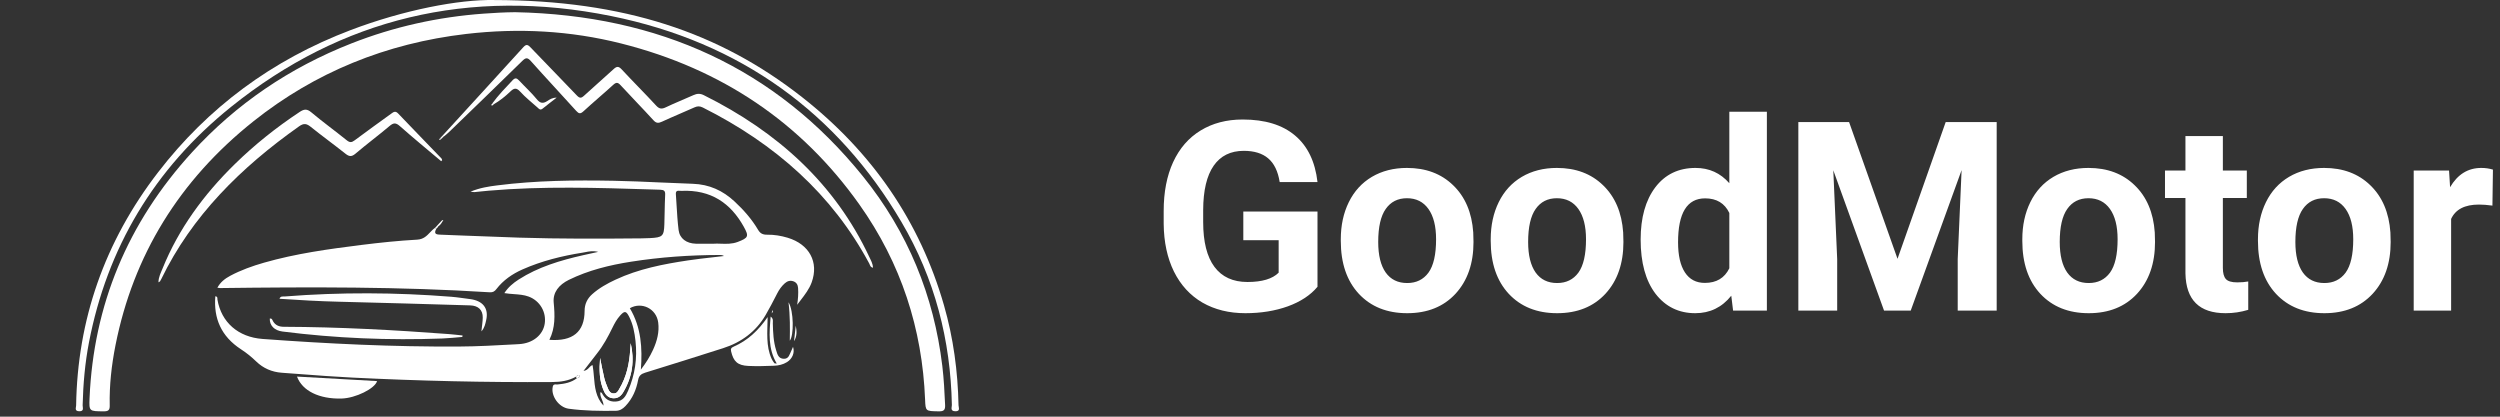 <svg width="330" height="55" viewBox="0 0 330 55" fill="none" xmlns="http://www.w3.org/2000/svg">
<rect x="0" y="0" width="330" height="55" fill="#333333" stroke="none"/>
<path fill-rule="evenodd" clip-rule="evenodd" d="M75.99 49.745C75.043 50.261 74.02 50.42 72.929 50.428C64.1 50.487 55.277 50.278 46.462 49.84C44.203 49.727 41.948 49.557 39.694 49.387L39.693 49.387L39.693 49.387L39.693 49.387C38.864 49.325 38.035 49.262 37.206 49.203C35.879 49.108 34.743 48.608 33.819 47.713C33.204 47.117 32.539 46.579 31.813 46.107C29.194 44.402 28.18 42.026 28.424 39.103C28.696 39.135 28.697 39.3 28.698 39.447C28.699 39.487 28.699 39.526 28.705 39.561C29.217 42.543 31.435 44.504 34.661 44.742C43.284 45.377 51.918 45.792 60.569 45.743C63.034 45.729 65.501 45.592 67.964 45.456H67.964H67.964H67.964L68.504 45.425C70.336 45.325 71.668 44.222 71.902 42.735C72.143 41.202 71.269 39.694 69.773 39.144C69.166 38.921 68.525 38.874 67.848 38.824C67.437 38.793 67.013 38.762 66.575 38.69C67.076 37.914 67.736 37.365 68.469 36.894C71.04 35.242 73.955 34.373 76.95 33.692C77.348 33.602 77.748 33.514 78.2 33.416C78.437 33.364 78.688 33.31 78.962 33.25C78.29 33.08 77.765 33.184 77.269 33.282L77.269 33.282C77.143 33.307 77.019 33.332 76.895 33.351C74.159 33.784 71.495 34.447 68.976 35.561C67.606 36.167 66.423 36.995 65.533 38.148C65.298 38.452 65.084 38.609 64.651 38.582C52.792 37.831 40.919 37.875 29.043 38.025C29.008 38.026 28.972 38.02 28.901 38.008L28.901 38.008L28.901 38.008L28.901 38.008C28.852 38 28.787 37.99 28.694 37.977C29.098 37.236 29.7 36.773 30.398 36.401C31.803 35.653 33.304 35.116 34.846 34.674C39.049 33.47 43.381 32.874 47.719 32.331C50.161 32.025 52.615 31.771 55.072 31.633C55.9 31.586 56.33 31.135 56.758 30.685C56.966 30.467 57.174 30.249 57.427 30.077L57.6 30.192C57.164 30.946 57.688 30.963 58.208 30.98C58.239 30.981 58.27 30.982 58.301 30.983C59.327 31.022 60.352 31.063 61.377 31.104L61.378 31.104L61.38 31.104L61.381 31.104C63.761 31.198 66.14 31.293 68.52 31.368C73.907 31.537 79.297 31.517 84.686 31.464C85.051 31.461 85.417 31.448 85.782 31.43C87.457 31.35 87.645 31.176 87.695 29.609C87.711 29.098 87.721 28.587 87.731 28.076C87.747 27.281 87.763 26.486 87.801 25.692C87.824 25.21 87.655 25.06 87.147 25.044L85.955 25.007C78.806 24.781 71.657 24.555 64.513 25.17C64.152 25.201 63.792 25.238 63.432 25.276L63.432 25.276C63.157 25.305 62.883 25.334 62.608 25.36C62.555 25.365 62.5 25.356 62.394 25.339C62.324 25.328 62.233 25.313 62.107 25.297C63.36 24.784 64.493 24.617 65.627 24.472C70.741 23.82 75.886 23.765 81.031 23.862C83.06 23.9 85.088 23.991 87.116 24.083C88.555 24.148 89.994 24.213 91.434 24.259C93.627 24.33 95.418 25.163 96.943 26.578C98.157 27.704 99.238 28.933 100.065 30.333C100.355 30.825 100.691 30.989 101.278 30.981C102.191 30.969 103.097 31.118 103.97 31.381C106.835 32.243 108.113 34.609 107.138 37.279C106.818 38.157 106.246 38.9 105.673 39.644C105.523 39.839 105.373 40.034 105.227 40.232C105.34 39.485 105.4 38.756 105.347 38.019C105.318 37.618 105.158 37.292 104.748 37.14C104.308 36.976 103.923 37.099 103.584 37.404C103.161 37.785 102.851 38.227 102.597 38.72L102.496 38.916L102.496 38.917C102.03 39.82 101.565 40.725 101.049 41.604C99.797 43.74 97.901 45.18 95.438 45.964C92.018 47.053 88.596 48.138 85.163 49.192C84.603 49.364 84.336 49.61 84.231 50.162C83.991 51.43 83.508 52.599 82.562 53.597C82.18 53.999 81.804 54.22 81.26 54.226C79.189 54.25 77.119 54.235 75.066 53.951C73.757 53.77 72.688 52.243 72.966 51.034C73.037 50.723 73.242 50.735 73.439 50.747C73.498 50.75 73.556 50.754 73.61 50.748C74.527 50.661 75.411 50.499 76.144 49.926L76.182 49.914C76.371 49.852 76.626 49.77 76.48 49.574C76.368 49.425 76.234 49.542 76.108 49.651C76.067 49.686 76.028 49.721 75.99 49.745ZM84.595 48.787C85.243 47.947 85.792 47.076 86.216 46.141C86.732 45.002 87.044 43.825 86.885 42.577C86.653 40.743 84.705 39.791 83.14 40.684C84.652 43.229 84.805 45.964 84.595 48.787ZM79.339 51.81C79.31 51.799 79.278 51.787 79.243 51.771C79.198 52.125 79.325 52.431 79.451 52.732C79.561 52.995 79.669 53.256 79.661 53.543C78.626 52.422 78.513 51.077 78.398 49.715C78.355 49.208 78.312 48.699 78.222 48.198C78.03 48.239 77.909 48.371 77.776 48.515C77.603 48.702 77.412 48.91 77.023 48.96C77.673 48.107 78.239 47.37 78.804 46.657C79.647 45.595 80.263 44.441 80.843 43.258C81.122 42.687 81.421 42.133 81.857 41.651C82.435 41.009 82.648 41.025 83.046 41.802C83.564 42.813 83.765 43.91 83.886 45.01C84.137 47.278 83.824 49.481 82.899 51.6C82.593 52.303 82.244 52.947 81.274 53.006C80.333 53.063 79.813 52.583 79.441 51.867C79.428 51.843 79.39 51.829 79.339 51.81ZM72.517 44.854C75.604 45.096 77.158 43.799 77.167 41.044C77.169 40.175 77.489 39.445 78.162 38.842C79.072 38.028 80.133 37.436 81.254 36.913C84.282 35.499 87.545 34.861 90.848 34.369C91.929 34.207 93.016 34.085 94.104 33.962C94.591 33.907 95.079 33.852 95.566 33.794C95.376 33.679 95.197 33.658 95.018 33.659C91.089 33.662 87.182 33.936 83.307 34.544C80.452 34.991 77.671 35.673 75.088 36.941C73.79 37.578 72.96 38.587 73.088 39.936C73.248 41.626 73.313 43.264 72.517 44.854ZM95.151 32.17C94.797 32.157 94.459 32.145 94.147 32.173C93.852 32.173 93.578 32.175 93.32 32.177C92.787 32.18 92.316 32.183 91.847 32.169C90.616 32.134 89.716 31.493 89.575 30.364C89.439 29.28 89.374 28.188 89.308 27.096C89.279 26.605 89.249 26.113 89.214 25.623C89.179 25.145 89.478 25.167 89.762 25.187C89.833 25.192 89.903 25.197 89.967 25.194C93.862 25.02 96.45 26.826 98.178 29.928C98.881 31.191 98.801 31.394 97.369 31.939C96.626 32.221 95.858 32.194 95.151 32.17Z" fill="white"/>
<path fill-rule="evenodd" clip-rule="evenodd" d="M67.998 1.61C86.984 1.994 102.401 9.037 113.88 23.242C119.87 30.653 123.27 39.066 124.383 48.287C124.591 50.011 124.677 51.738 124.755 53.47C124.787 54.183 124.528 54.312 123.84 54.296C122.192 54.259 122.174 54.289 122.113 52.765C121.742 43.423 118.963 34.771 113.418 26.966C105.799 16.241 95.338 9.106 81.994 5.739C75.274 4.043 68.448 3.677 61.538 4.482C50.951 5.716 41.565 9.563 33.475 15.995C23.654 23.805 17.596 33.713 15.246 45.565C14.725 48.193 14.425 50.848 14.483 53.526C14.496 54.11 14.331 54.304 13.675 54.298C11.786 54.28 11.747 54.307 11.82 52.576C12.345 40.295 16.811 29.432 25.374 20.072C31.161 13.746 38.181 8.953 46.398 5.727C51.986 3.533 57.821 2.231 63.875 1.798C65.243 1.7 66.608 1.622 67.998 1.61Z" fill="white"/>
<path fill-rule="evenodd" clip-rule="evenodd" d="M65.209 0.004C82.394 0.034 94.978 4.28 105.854 12.808C115.182 20.122 121.443 29.3 124.604 40.294C125.848 44.62 126.435 49.032 126.526 53.503C126.532 53.799 126.808 54.311 126.082 54.286C125.391 54.262 125.653 53.762 125.647 53.46C125.478 44.915 123.404 36.794 118.993 29.303C110.551 14.968 97.817 5.58 80.649 2.113C61.947 -1.665 45.056 2.418 30.523 14.091C20.296 22.304 14.138 32.797 11.744 45.197C11.214 47.942 10.978 50.71 10.908 53.496C10.9 53.799 11.15 54.308 10.443 54.285C9.801 54.264 10.045 53.803 10.049 53.524C10.225 42.217 13.788 31.936 20.867 22.743C27.419 14.234 35.872 7.926 46.283 3.972C53.289 1.311 60.582 -0.084 65.209 0.004Z" fill="white"/>
<path fill-rule="evenodd" clip-rule="evenodd" d="M58.402 17.919C61.958 14.032 65.52 10.149 69.06 6.25C69.444 5.827 69.645 5.852 70.026 6.252C72.048 8.375 74.114 10.462 76.131 12.588C76.514 12.992 76.718 12.985 77.111 12.62C78.386 11.44 79.713 10.309 80.989 9.129C81.405 8.745 81.649 8.717 82.059 9.157C83.554 10.766 85.118 12.32 86.607 13.934C87.032 14.396 87.353 14.422 87.907 14.155C89.094 13.584 90.331 13.104 91.532 12.558C92.009 12.341 92.418 12.321 92.902 12.562C102.714 17.442 110.261 24.333 114.757 33.938C114.958 34.369 115.217 34.795 115.232 35.34C114.862 35.265 114.845 34.98 114.742 34.787C109.852 25.663 102.33 18.985 92.771 14.192C92.38 13.995 92.065 13.995 91.67 14.174C90.249 14.815 88.799 15.404 87.385 16.059C86.901 16.284 86.624 16.28 86.247 15.866C84.829 14.307 83.344 12.803 81.919 11.249C81.543 10.839 81.329 10.847 80.928 11.214C79.646 12.388 78.303 13.504 77.026 14.682C76.614 15.062 76.412 15.027 76.056 14.633C74.078 12.439 72.052 10.281 70.087 8.076C69.629 7.564 69.407 7.584 68.928 8.055C65.721 11.207 62.479 14.328 59.246 17.456C59.037 17.658 58.802 17.837 58.58 18.027L58.402 17.919Z" fill="white"/>
<path fill-rule="evenodd" clip-rule="evenodd" d="M58.238 21.279C56.416 19.742 54.569 18.229 52.789 16.652C52.241 16.166 51.937 16.197 51.405 16.647C49.94 17.886 48.389 19.036 46.928 20.279C46.404 20.725 46.085 20.675 45.587 20.279C44.083 19.082 42.518 17.952 41.022 16.747C40.474 16.306 40.103 16.235 39.482 16.674C31.785 22.116 25.315 28.511 21.292 36.832C21.242 36.935 21.188 37.037 21.123 37.132C21.095 37.173 21.033 37.194 20.918 37.27C20.921 36.575 21.23 36.003 21.463 35.429C23.58 30.204 26.884 25.685 30.994 21.663C33.603 19.11 36.465 16.823 39.552 14.78C40.131 14.397 40.505 14.335 41.09 14.826C42.604 16.097 44.218 17.264 45.759 18.508C46.167 18.837 46.408 18.831 46.822 18.518C48.408 17.325 50.032 16.176 51.638 15.005C51.943 14.783 52.189 14.596 52.55 14.975C54.449 16.966 56.369 18.937 58.277 20.919C58.33 20.974 58.336 21.069 58.363 21.145C58.321 21.19 58.28 21.235 58.238 21.279Z" fill="white"/>
<path fill-rule="evenodd" clip-rule="evenodd" d="M63.545 43.738C63.616 43.051 63.713 42.488 63.722 41.924C63.739 40.915 63.135 40.342 62.054 40.31C56.303 40.144 50.552 39.964 44.8 39.829C42.161 39.768 39.532 39.615 36.895 39.439C37.014 39.056 37.337 39.154 37.59 39.134C44.919 38.557 52.247 38.592 59.573 39.173C60.39 39.238 61.201 39.374 62.016 39.474C63.743 39.686 64.54 40.695 64.173 42.272C64.061 42.755 63.97 43.269 63.545 43.738Z" fill="white"/>
<path fill-rule="evenodd" clip-rule="evenodd" d="M61.027 44.477C60.157 44.546 59.289 44.647 58.417 44.68C51.347 44.946 44.304 44.648 37.291 43.762C36.209 43.625 35.584 42.967 35.61 42.057C35.92 41.992 35.947 42.247 36.04 42.404C36.353 42.932 36.823 43.134 37.467 43.136C44.743 43.165 52.002 43.554 59.253 44.099C59.856 44.145 60.457 44.221 61.059 44.283C61.048 44.348 61.038 44.412 61.027 44.477Z" fill="white"/>
<path fill-rule="evenodd" clip-rule="evenodd" d="M101.328 41.853C101.3 43.875 101.085 45.667 101.853 47.362C101.946 47.568 102.08 47.758 102.218 47.941C102.251 47.984 102.377 47.966 102.531 47.985C101.358 46.014 101.547 43.949 101.726 41.785C102.123 42.081 102.004 42.412 102.012 42.69C102.043 43.883 102.089 45.077 102.449 46.23C102.606 46.731 102.738 47.359 103.485 47.36C104.139 47.361 104.213 46.768 104.431 46.349C104.521 46.176 104.587 45.991 104.678 45.778C104.936 46.544 104.602 47.351 103.881 47.8C103.356 48.126 102.759 48.257 102.152 48.279C101.028 48.321 99.899 48.355 98.777 48.303C97.361 48.236 96.822 47.714 96.51 46.398C96.425 46.038 96.516 45.9 96.849 45.754C98.692 44.945 100.077 43.657 101.328 41.853Z" fill="white"/>
<path fill-rule="evenodd" clip-rule="evenodd" d="M41.323 50.255C41.366 50.328 41.409 50.402 41.453 50.475C43.291 52.334 46.644 52.463 48.52 50.745C48.609 50.722 48.693 50.681 48.627 50.587C48.613 50.566 48.485 50.614 48.409 50.629C46.076 51.845 43.802 51.773 41.59 50.357C41.521 50.308 41.453 50.258 41.384 50.209C41.372 50.137 41.352 50.032 41.256 50.092C41.169 50.146 41.242 50.219 41.323 50.255Z" fill="white"/>
<path fill-rule="evenodd" clip-rule="evenodd" d="M39.203 49.709C42.746 49.908 46.264 50.106 49.776 50.304C49.481 51.299 46.945 52.555 45.087 52.607C42.151 52.688 39.91 51.604 39.203 49.709Z" fill="white"/>
<path fill-rule="evenodd" clip-rule="evenodd" d="M64.998 13.633C65.788 12.553 66.726 11.585 67.649 10.605C67.977 10.257 68.194 10.273 68.506 10.611C69.282 11.447 70.141 12.222 70.857 13.099C71.315 13.659 71.683 13.698 72.261 13.325C72.565 13.128 72.886 12.89 73.481 12.889C72.78 13.435 72.194 13.874 71.628 14.336C71.307 14.598 71.143 14.366 70.951 14.193C70.185 13.504 69.359 12.863 68.677 12.107C68.145 11.519 67.831 11.633 67.339 12.105C66.685 12.732 65.968 13.305 65.164 13.771C65.109 13.725 65.053 13.679 64.998 13.633Z" fill="white"/>
<path fill-rule="evenodd" clip-rule="evenodd" d="M104.252 44.974C104.275 43.378 104.306 41.713 104.082 39.898C104.791 41.034 104.803 44.316 104.252 44.974Z" fill="white"/>
<path fill-rule="evenodd" clip-rule="evenodd" d="M104.812 45.04C104.889 44.356 104.965 43.672 105.041 42.988C105.179 43.683 105.225 44.37 104.812 45.04Z" fill="white"/>
<path fill-rule="evenodd" clip-rule="evenodd" d="M101.875 41.364C101.9 41.17 101.911 40.986 101.927 40.986C102.093 40.981 101.983 41.103 101.999 41.17C102.006 41.199 101.957 41.24 101.875 41.364Z" fill="white"/>
<path fill-rule="evenodd" clip-rule="evenodd" d="M65.165 13.771C65.085 13.902 64.986 13.975 64.824 13.877C64.882 13.796 64.941 13.714 64.999 13.633C65.054 13.679 65.109 13.725 65.165 13.771Z" fill="white"/>
<path fill-rule="evenodd" clip-rule="evenodd" d="M58.211 18.362C58.154 18.405 58.065 18.495 58.047 18.484C57.885 18.386 58.046 18.326 58.092 18.251C58.13 18.289 58.17 18.326 58.211 18.362Z" fill="white"/>
<path fill-rule="evenodd" clip-rule="evenodd" d="M58.397 18.195C58.335 18.25 58.273 18.306 58.21 18.361C58.17 18.326 58.13 18.288 58.092 18.25C58.153 18.183 58.214 18.115 58.276 18.048C58.316 18.097 58.357 18.146 58.397 18.195Z" fill="white"/>
<path fill-rule="evenodd" clip-rule="evenodd" d="M58.275 18.049C58.318 18.006 58.361 17.962 58.403 17.919C58.462 17.955 58.522 17.991 58.581 18.026C58.52 18.083 58.459 18.14 58.398 18.197C58.357 18.148 58.316 18.098 58.275 18.049Z" fill="white"/>
<path fill-rule="evenodd" clip-rule="evenodd" d="M57.82 29.913C58.062 29.736 58.261 29.528 58.379 29.26L58.38 29.26C58.395 29.245 58.415 29.226 58.436 29.207L58.436 29.207C58.479 29.168 58.523 29.128 58.517 29.12C58.437 29.011 58.379 29.065 58.321 29.118L58.321 29.118C58.305 29.133 58.29 29.148 58.273 29.159L58.273 29.159C58.115 29.331 57.956 29.503 57.798 29.675L57.799 29.677L57.799 29.677L57.799 29.677C57.806 29.756 57.813 29.834 57.82 29.913ZM57.798 29.676L57.798 29.675L57.762 29.715L57.762 29.715L57.762 29.715C57.708 29.775 57.653 29.835 57.599 29.896L57.599 29.896L57.428 30.077C57.486 30.115 57.544 30.154 57.602 30.192C57.616 30.176 57.63 30.16 57.645 30.145C57.676 30.111 57.707 30.077 57.738 30.043L57.737 30.042C57.793 30.015 57.821 29.972 57.82 29.913C57.813 29.834 57.806 29.755 57.798 29.676L57.798 29.676Z" fill="white"/>
<path fill-rule="evenodd" clip-rule="evenodd" d="M83.254 45.301C83.233 45.58 83.209 45.86 83.191 46.14C83.077 47.968 82.714 49.735 81.739 51.354C81.576 51.623 81.445 51.928 81.031 51.934C80.573 51.942 80.397 51.622 80.263 51.311C80.062 50.841 79.875 50.358 79.755 49.866C79.544 49.001 79.39 48.124 79.212 47.252C79.088 48.772 79.078 50.272 79.745 51.685C79.979 52.181 80.361 52.549 80.974 52.569C81.581 52.589 81.97 52.267 82.263 51.78C83.489 49.74 83.772 47.577 83.254 45.301Z" fill="white"/>
<path fill-rule="evenodd" clip-rule="evenodd" d="M75.99 49.744C76.145 49.644 76.332 49.375 76.48 49.573C76.637 49.782 76.334 49.862 76.145 49.924C76.093 49.864 76.042 49.804 75.99 49.744Z" fill="white"/>
<path fill-rule="evenodd" clip-rule="evenodd" d="M41.322 50.256C41.242 50.219 41.169 50.146 41.256 50.092C41.353 50.032 41.372 50.137 41.385 50.209L41.322 50.256Z" fill="white"/>
<path fill-rule="evenodd" clip-rule="evenodd" d="M41.384 50.208C41.453 50.258 41.522 50.308 41.59 50.357C41.545 50.397 41.499 50.436 41.453 50.476C41.41 50.402 41.366 50.328 41.322 50.254C41.322 50.255 41.384 50.208 41.384 50.208Z" fill="white"/>
<path fill-rule="evenodd" clip-rule="evenodd" d="M48.41 50.63C48.486 50.614 48.614 50.566 48.629 50.587C48.695 50.681 48.611 50.723 48.522 50.746C48.481 50.71 48.444 50.672 48.41 50.63Z" fill="white"/>
<path fill-rule="evenodd" clip-rule="evenodd" d="M83.254 45.301C83.772 47.577 83.489 49.74 82.263 51.78C81.97 52.267 81.581 52.589 80.974 52.569C80.361 52.549 79.979 52.181 79.745 51.685C79.078 50.272 79.088 48.772 79.212 47.252C79.39 48.124 79.544 49.001 79.755 49.866C79.875 50.358 80.062 50.841 80.263 51.311C80.397 51.622 80.573 51.942 81.031 51.934C81.445 51.928 81.576 51.623 81.739 51.354C82.714 49.735 83.077 47.968 83.191 46.14C83.209 45.86 83.233 45.58 83.254 45.301Z" fill="white"/>
<path d="M173.909 37.855C172.986 38.961 171.682 39.821 169.996 40.436C168.309 41.04 166.441 41.342 164.39 41.342C162.237 41.342 160.346 40.875 158.716 39.94C157.098 38.995 155.845 37.628 154.957 35.839C154.079 34.05 153.629 31.948 153.606 29.533V27.841C153.606 25.357 154.022 23.209 154.854 21.398C155.697 19.575 156.905 18.185 158.477 17.228C160.061 16.26 161.912 15.775 164.031 15.775C166.982 15.775 169.289 16.482 170.953 17.895C172.616 19.296 173.602 21.341 173.909 24.03H168.919C168.691 22.606 168.184 21.563 167.398 20.902C166.623 20.241 165.552 19.911 164.185 19.911C162.442 19.911 161.115 20.566 160.203 21.877C159.292 23.187 158.83 25.135 158.819 27.721V29.311C158.819 31.92 159.314 33.891 160.306 35.224C161.297 36.557 162.75 37.223 164.664 37.223C166.589 37.223 167.962 36.813 168.782 35.993V31.703H164.117V27.926H173.909V37.855ZM176.985 31.584C176.985 29.749 177.339 28.114 178.045 26.679C178.751 25.243 179.765 24.132 181.087 23.346C182.42 22.56 183.964 22.167 185.718 22.167C188.213 22.167 190.247 22.93 191.819 24.457C193.403 25.984 194.286 28.057 194.468 30.678L194.502 31.942C194.502 34.779 193.711 37.058 192.127 38.778C190.543 40.487 188.418 41.342 185.752 41.342C183.086 41.342 180.956 40.487 179.361 38.778C177.777 37.069 176.985 34.745 176.985 31.806V31.584ZM181.924 31.942C181.924 33.697 182.255 35.041 182.916 35.976C183.576 36.898 184.522 37.36 185.752 37.36C186.949 37.36 187.883 36.904 188.555 35.993C189.227 35.07 189.563 33.6 189.563 31.584C189.563 29.863 189.227 28.53 188.555 27.584C187.883 26.639 186.937 26.166 185.718 26.166C184.511 26.166 183.576 26.639 182.916 27.584C182.255 28.519 181.924 29.971 181.924 31.942ZM196.775 31.584C196.775 29.749 197.129 28.114 197.835 26.679C198.541 25.243 199.555 24.132 200.877 23.346C202.21 22.56 203.754 22.167 205.508 22.167C208.003 22.167 210.037 22.93 211.609 24.457C213.193 25.984 214.076 28.057 214.258 30.678L214.292 31.942C214.292 34.779 213.501 37.058 211.917 38.778C210.333 40.487 208.208 41.342 205.542 41.342C202.876 41.342 200.746 40.487 199.151 38.778C197.567 37.069 196.775 34.745 196.775 31.806V31.584ZM201.714 31.942C201.714 33.697 202.045 35.041 202.706 35.976C203.366 36.898 204.312 37.36 205.542 37.36C206.739 37.36 207.673 36.904 208.345 35.993C209.017 35.07 209.354 33.6 209.354 31.584C209.354 29.863 209.017 28.53 208.345 27.584C207.673 26.639 206.727 26.166 205.508 26.166C204.301 26.166 203.366 26.639 202.706 27.584C202.045 28.519 201.714 29.971 201.714 31.942ZM216.565 31.618C216.565 28.735 217.209 26.439 218.497 24.73C219.795 23.021 221.567 22.167 223.812 22.167C225.612 22.167 227.098 22.839 228.272 24.184V14.75H233.228V41H228.768L228.528 39.035C227.298 40.573 225.714 41.342 223.777 41.342C221.601 41.342 219.852 40.487 218.531 38.778C217.221 37.058 216.565 34.671 216.565 31.618ZM221.504 31.977C221.504 33.708 221.806 35.036 222.41 35.959C223.014 36.881 223.891 37.343 225.042 37.343C226.569 37.343 227.645 36.699 228.272 35.412V28.114C227.657 26.827 226.591 26.183 225.076 26.183C222.695 26.183 221.504 28.114 221.504 31.977ZM244.08 16.117L250.472 34.164L256.829 16.117H263.562V41H258.418V34.198L258.931 22.457L252.215 41H248.694L241.995 22.475L242.508 34.198V41H237.381V16.117H244.08ZM266.946 31.584C266.946 29.749 267.299 28.114 268.006 26.679C268.712 25.243 269.726 24.132 271.048 23.346C272.381 22.56 273.925 22.167 275.679 22.167C278.174 22.167 280.208 22.93 281.78 24.457C283.364 25.984 284.247 28.057 284.429 30.678L284.463 31.942C284.463 34.779 283.672 37.058 282.088 38.778C280.504 40.487 278.379 41.342 275.713 41.342C273.047 41.342 270.917 40.487 269.322 38.778C267.738 37.069 266.946 34.745 266.946 31.806V31.584ZM271.885 31.942C271.885 33.697 272.216 35.041 272.876 35.976C273.537 36.898 274.483 37.36 275.713 37.36C276.91 37.36 277.844 36.904 278.516 35.993C279.188 35.07 279.524 33.6 279.524 31.584C279.524 29.863 279.188 28.53 278.516 27.584C277.844 26.639 276.898 26.166 275.679 26.166C274.472 26.166 273.537 26.639 272.876 27.584C272.216 28.519 271.885 29.971 271.885 31.942ZM293.418 17.963V22.509H296.58V26.132H293.418V35.36C293.418 36.044 293.549 36.534 293.812 36.83C294.074 37.126 294.575 37.274 295.315 37.274C295.862 37.274 296.347 37.234 296.768 37.155V40.898C295.8 41.194 294.803 41.342 293.777 41.342C290.314 41.342 288.548 39.593 288.479 36.095V26.132H285.779V22.509H288.479V17.963H293.418ZM298.05 31.584C298.05 29.749 298.403 28.114 299.109 26.679C299.816 25.243 300.83 24.132 302.151 23.346C303.484 22.56 305.028 22.167 306.783 22.167C309.278 22.167 311.312 22.93 312.884 24.457C314.467 25.984 315.35 28.057 315.533 30.678L315.567 31.942C315.567 34.779 314.775 37.058 313.191 38.778C311.608 40.487 309.483 41.342 306.817 41.342C304.151 41.342 302.02 40.487 300.425 38.778C298.842 37.069 298.05 34.745 298.05 31.806V31.584ZM302.989 31.942C302.989 33.697 303.319 35.041 303.98 35.976C304.641 36.898 305.586 37.36 306.817 37.36C308.013 37.36 308.947 36.904 309.62 35.993C310.292 35.07 310.628 33.6 310.628 31.584C310.628 29.863 310.292 28.53 309.62 27.584C308.947 26.639 308.002 26.166 306.783 26.166C305.575 26.166 304.641 26.639 303.98 27.584C303.319 28.519 302.989 29.971 302.989 31.942ZM329 27.14C328.327 27.049 327.735 27.003 327.222 27.003C325.354 27.003 324.129 27.636 323.548 28.9V41H318.609V22.509H323.274L323.411 24.713C324.402 23.016 325.775 22.167 327.53 22.167C328.077 22.167 328.589 22.241 329.068 22.389L329 27.14Z" fill="white"/>
</svg>
